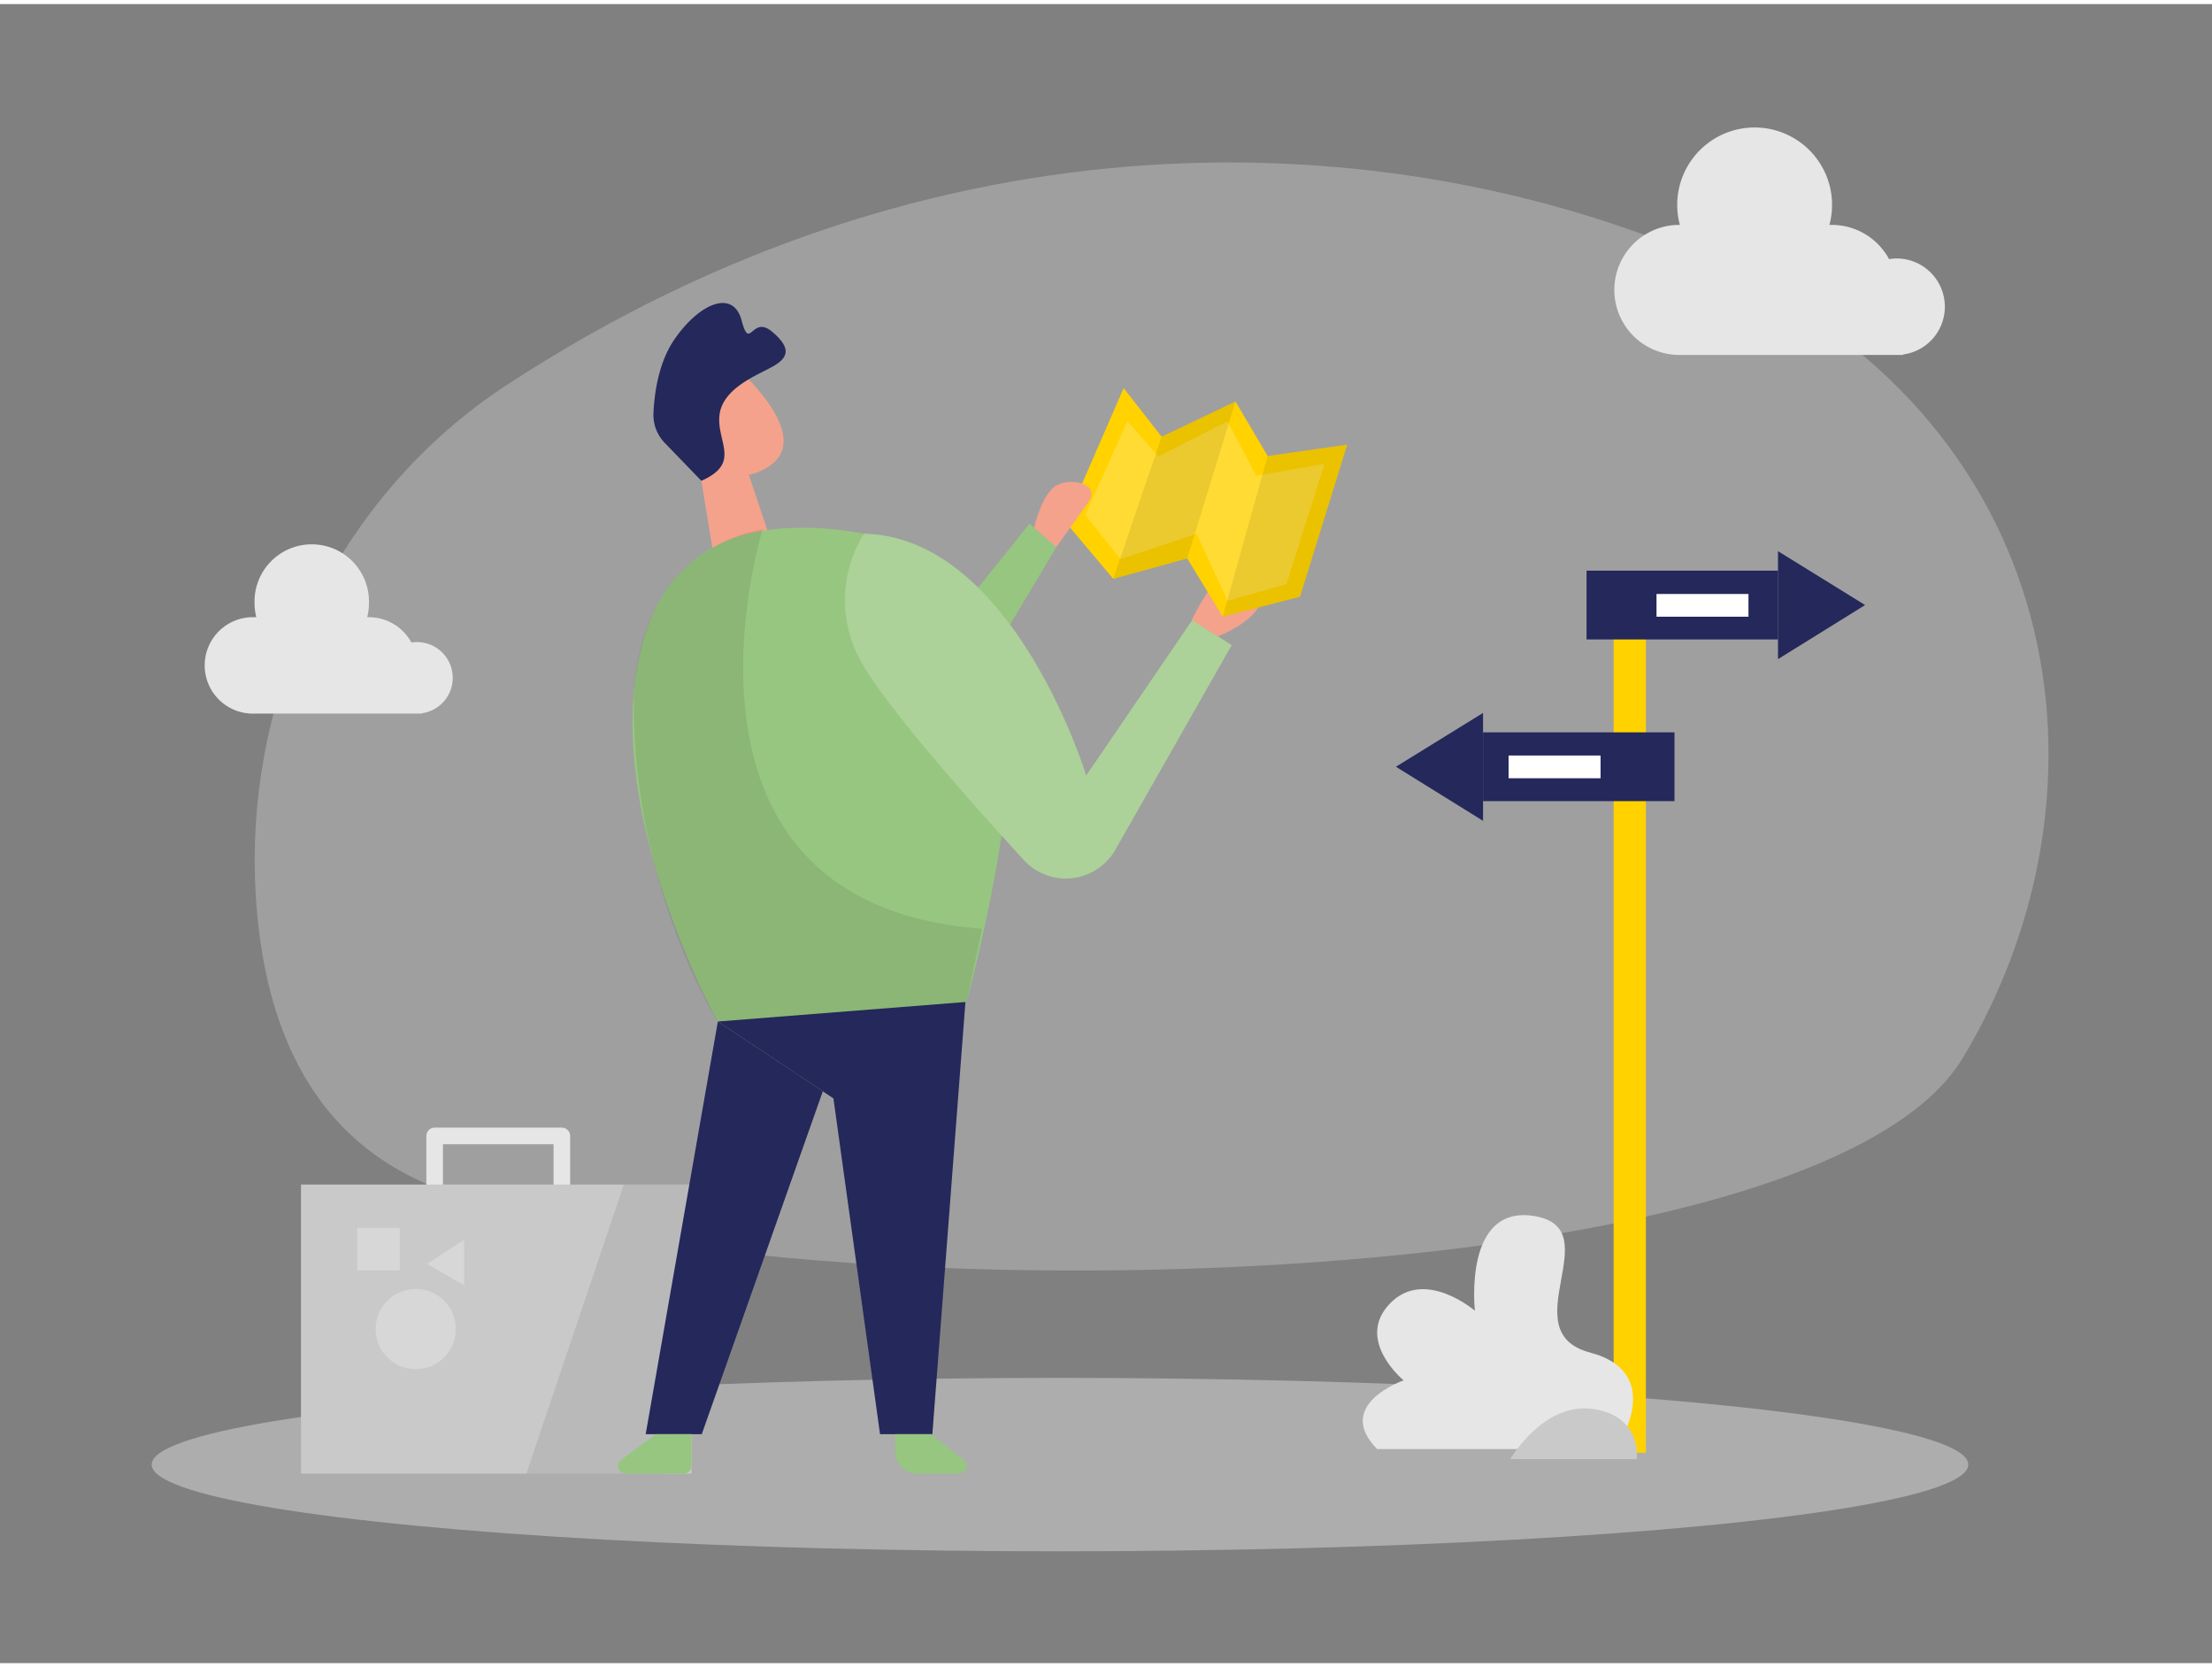 <svg id="Layer_1" data-name="Layer 1" xmlns="http://www.w3.org/2000/svg" viewBox="0 0 400 300" width="406" height="306" class="illustration styles_illustrationTablet__1DWOa"><rect x="0" y="0" width="400" height="300" fill="#808080" stroke="none"/><title>#98_open map_twocolour</title><path d="M91.45,69c-30.1,19.72-47.93,55.91-45.1,93.7,1.45,19.33,8,38.09,25.77,48.15,47.53,27,254.64,26.77,282.87-20.36,29.08-48.55,19.09-116.14-47-144.54C250.65,21.31,169.17,18.06,91.45,69Z" fill="#e6e6e6" opacity="0.3"></path><polyline points="78.6 219.52 78.6 204.67 101.6 204.67 101.6 219.52" fill="none" stroke="#e6e6e6" stroke-linecap="round" stroke-linejoin="round" stroke-width="3"></polyline><ellipse cx="191.68" cy="264.1" rx="164.25" ry="15.68" fill="#e6e6e6" opacity="0.45"></ellipse><path d="M81.87,121.83a6.46,6.46,0,0,0-6.47-6.46,5.89,5.89,0,0,0-1,.09,8.73,8.73,0,0,0-7.68-4.59l-.32,0a10.46,10.46,0,0,0,.32-2.51,10.35,10.35,0,1,0-20.69,0,10.46,10.46,0,0,0,.32,2.51l-.32,0a8.72,8.72,0,1,0,0,17.43H76.25v-.06A6.46,6.46,0,0,0,81.87,121.83Z" fill="#e6e6e6"></path><path d="M351.69,54.73A8.72,8.72,0,0,0,343,46a9.22,9.22,0,0,0-1.4.12,11.75,11.75,0,0,0-10.35-6.19c-.15,0-.29,0-.43,0a14,14,0,1,0-27.05,0c-.14,0-.28,0-.43,0a11.76,11.76,0,0,0,0,23.51h40.8v-.08A8.71,8.71,0,0,0,351.69,54.73Z" fill="#e6e6e6"></path><polygon points="163.7 121.95 186.17 93.95 191.02 98.2 171.87 130.22 163.7 121.95" fill="#97c680"></polygon><polygon points="135.42 85.12 139.56 97.55 129.72 103.81 126.18 82.25 135.42 85.12" fill="#f4a28c"></polygon><path d="M122.8,70.23a7.74,7.74,0,0,1,12.81-2.15c4.19,4.47,9.24,11.58,3.53,15.45-8.75,5.93-16.77-5.14-16.77-5.14A14.08,14.08,0,0,1,122.8,70.23Z" fill="#f4a28c"></path><path d="M129.19,77.86s-2.24-1.88-3.25.78,2.94,4,4.12,2.61S129.19,77.86,129.19,77.86Z" fill="#f4a28c"></path><path d="M118.23,109.91A25.13,25.13,0,0,1,134,96.13c13.38-4,38,.38,45.51,12.89,10.28,17.13-4.77,71.54-4.77,71.54l-44.94,3.49S105.08,139.45,118.23,109.91Z" fill="#97c680"></path><path d="M137.9,95s-21,67.71,39.68,72.2l-2.83,13.4-44.94,3.49s-15.84-24.87-15.17-59.8c0,0,.38-17.27,12.54-24.9A27.37,27.37,0,0,1,137.9,95Z" opacity="0.08"></path><path d="M156.23,95.78a22.67,22.67,0,0,0,0,24c4.9,8.27,19.16,24.38,28.91,35a10.3,10.3,0,0,0,16.59-1.94l21-36.92-7.11-4.56-19.2,28.14S183.24,96.32,156.23,95.78Z" fill="#97c680"></path><path d="M156.23,95.78a22.67,22.67,0,0,0,0,24c4.9,8.27,19.16,24.38,28.91,35a10.3,10.3,0,0,0,16.59-1.94l21-36.92-7.11-4.56-19.2,28.14S183.24,96.32,156.23,95.78Z" fill="#fff" opacity="0.2"></path><path d="M220.2,114.33s11.89-4.37,7-11.09-11.67,8.12-11.67,8.12Z" fill="#f4a28c"></path><path d="M126.83,86.2l-6.66-6.89a7.25,7.25,0,0,1-2-5.41c.16-3.51.91-9.1,3.81-13.3,4.56-6.58,10.62-9.07,12.13-3.38s1.81-1.07,5.48,2,2.92,4.8,0,6.4-8.95,3.92-9.49,8.73S134.09,83,126.83,86.2Z" fill="#24285b"></path><polygon points="192.65 93.65 203.19 69.44 210.06 78.23 223.41 71.87 229.24 81.72 243.62 79.66 235.08 107.17 221.11 110.77 214.69 100.25 201.31 103.93 192.65 93.65" fill="#ffd200"></polygon><polygon points="203.86 75.43 196.23 92.39 202.61 100.36 216.37 95.78 221.99 107.91 232.63 104.89 239.51 83.16 227.16 85.28 221.99 75.43 209.49 81.79 203.86 75.43" fill="#fff" opacity="0.2"></polygon><polygon points="210.06 78.23 201.31 103.93 214.69 100.25 223.41 71.87 210.06 78.23" opacity="0.08"></polygon><polygon points="229.24 81.72 221.11 110.77 235.08 107.17 243.62 79.66 229.24 81.72" opacity="0.08"></polygon><path d="M187,94.69s1.33-6.06,4-7.62,8.15-.33,5.81,3S191,98.2,191,98.2Z" fill="#f4a28c"></path><rect x="54.43" y="213.46" width="70.62" height="52.27" fill="#c9c9c9"></rect><polygon points="112.81 213.46 95.18 265.73 119.68 265.73 127.68 238.5 125.05 213.46 112.81 213.46" opacity="0.08"></polygon><polygon points="174.58 180.45 168.6 258.6 159.14 258.6 150.71 197.88 129.81 183.98 174.58 180.45" fill="#24285b"></polygon><polygon points="129.81 183.98 116.76 258.6 126.9 258.6 148.79 196.6 129.81 183.98" fill="#24285b"></polygon><path d="M118.6,258.6l-6.28,4.63a1.38,1.38,0,0,0,.82,2.49h10.53a1.37,1.37,0,0,0,1.38-1.38V258.6Z" fill="#97c680"></path><path d="M168.33,258.6l5.92,4.63a1.39,1.39,0,0,1-.86,2.49h-7.5a4,4,0,0,1-4-4V258.6Z" fill="#97c680"></path><rect x="291.8" y="108.69" width="5.83" height="153.27" fill="#ffd200"></rect><rect x="64.6" y="221.29" width="7.69" height="7.69" fill="#e6e6e6" opacity="0.49"></rect><polygon points="77.25 227.81 83.93 223.44 83.93 231.69 77.25 227.81" fill="#e6e6e6" opacity="0.49"></polygon><circle cx="75.18" cy="239.59" r="7.25" fill="#e6e6e6" opacity="0.49"></circle><rect x="268.18" y="131.69" width="34.62" height="12.44" transform="translate(570.98 275.82) rotate(-180)" fill="#24285b"></rect><polygon points="268.18 128.18 268.18 147.69 252.43 137.91 268.18 128.18" fill="#24285b"></polygon><rect x="286.9" y="102.45" width="34.62" height="12.44" fill="#24285b"></rect><polygon points="321.52 98.93 321.52 118.45 337.27 108.67 321.52 98.93" fill="#24285b"></polygon><path d="M292.18,261.29s9.52-13.69-4.67-17.46,3.42-22.21-9.8-24.63-11,17.08-11,17.08-9.12-7.86-15.41-1.26,2.52,13.85,2.52,13.85-12.71,4.39-4.79,12.42Z" fill="#e6e6e6"></path><path d="M273.1,263.11s6-10.34,14.95-9.07,7.95,9.07,7.95,9.07Z" fill="#c9c9c9"></path><rect x="299.55" y="106.67" width="16.63" height="4.11" fill="#fff"></rect><rect x="272.8" y="135.88" width="16.63" height="4.11" fill="#fff"></rect></svg>